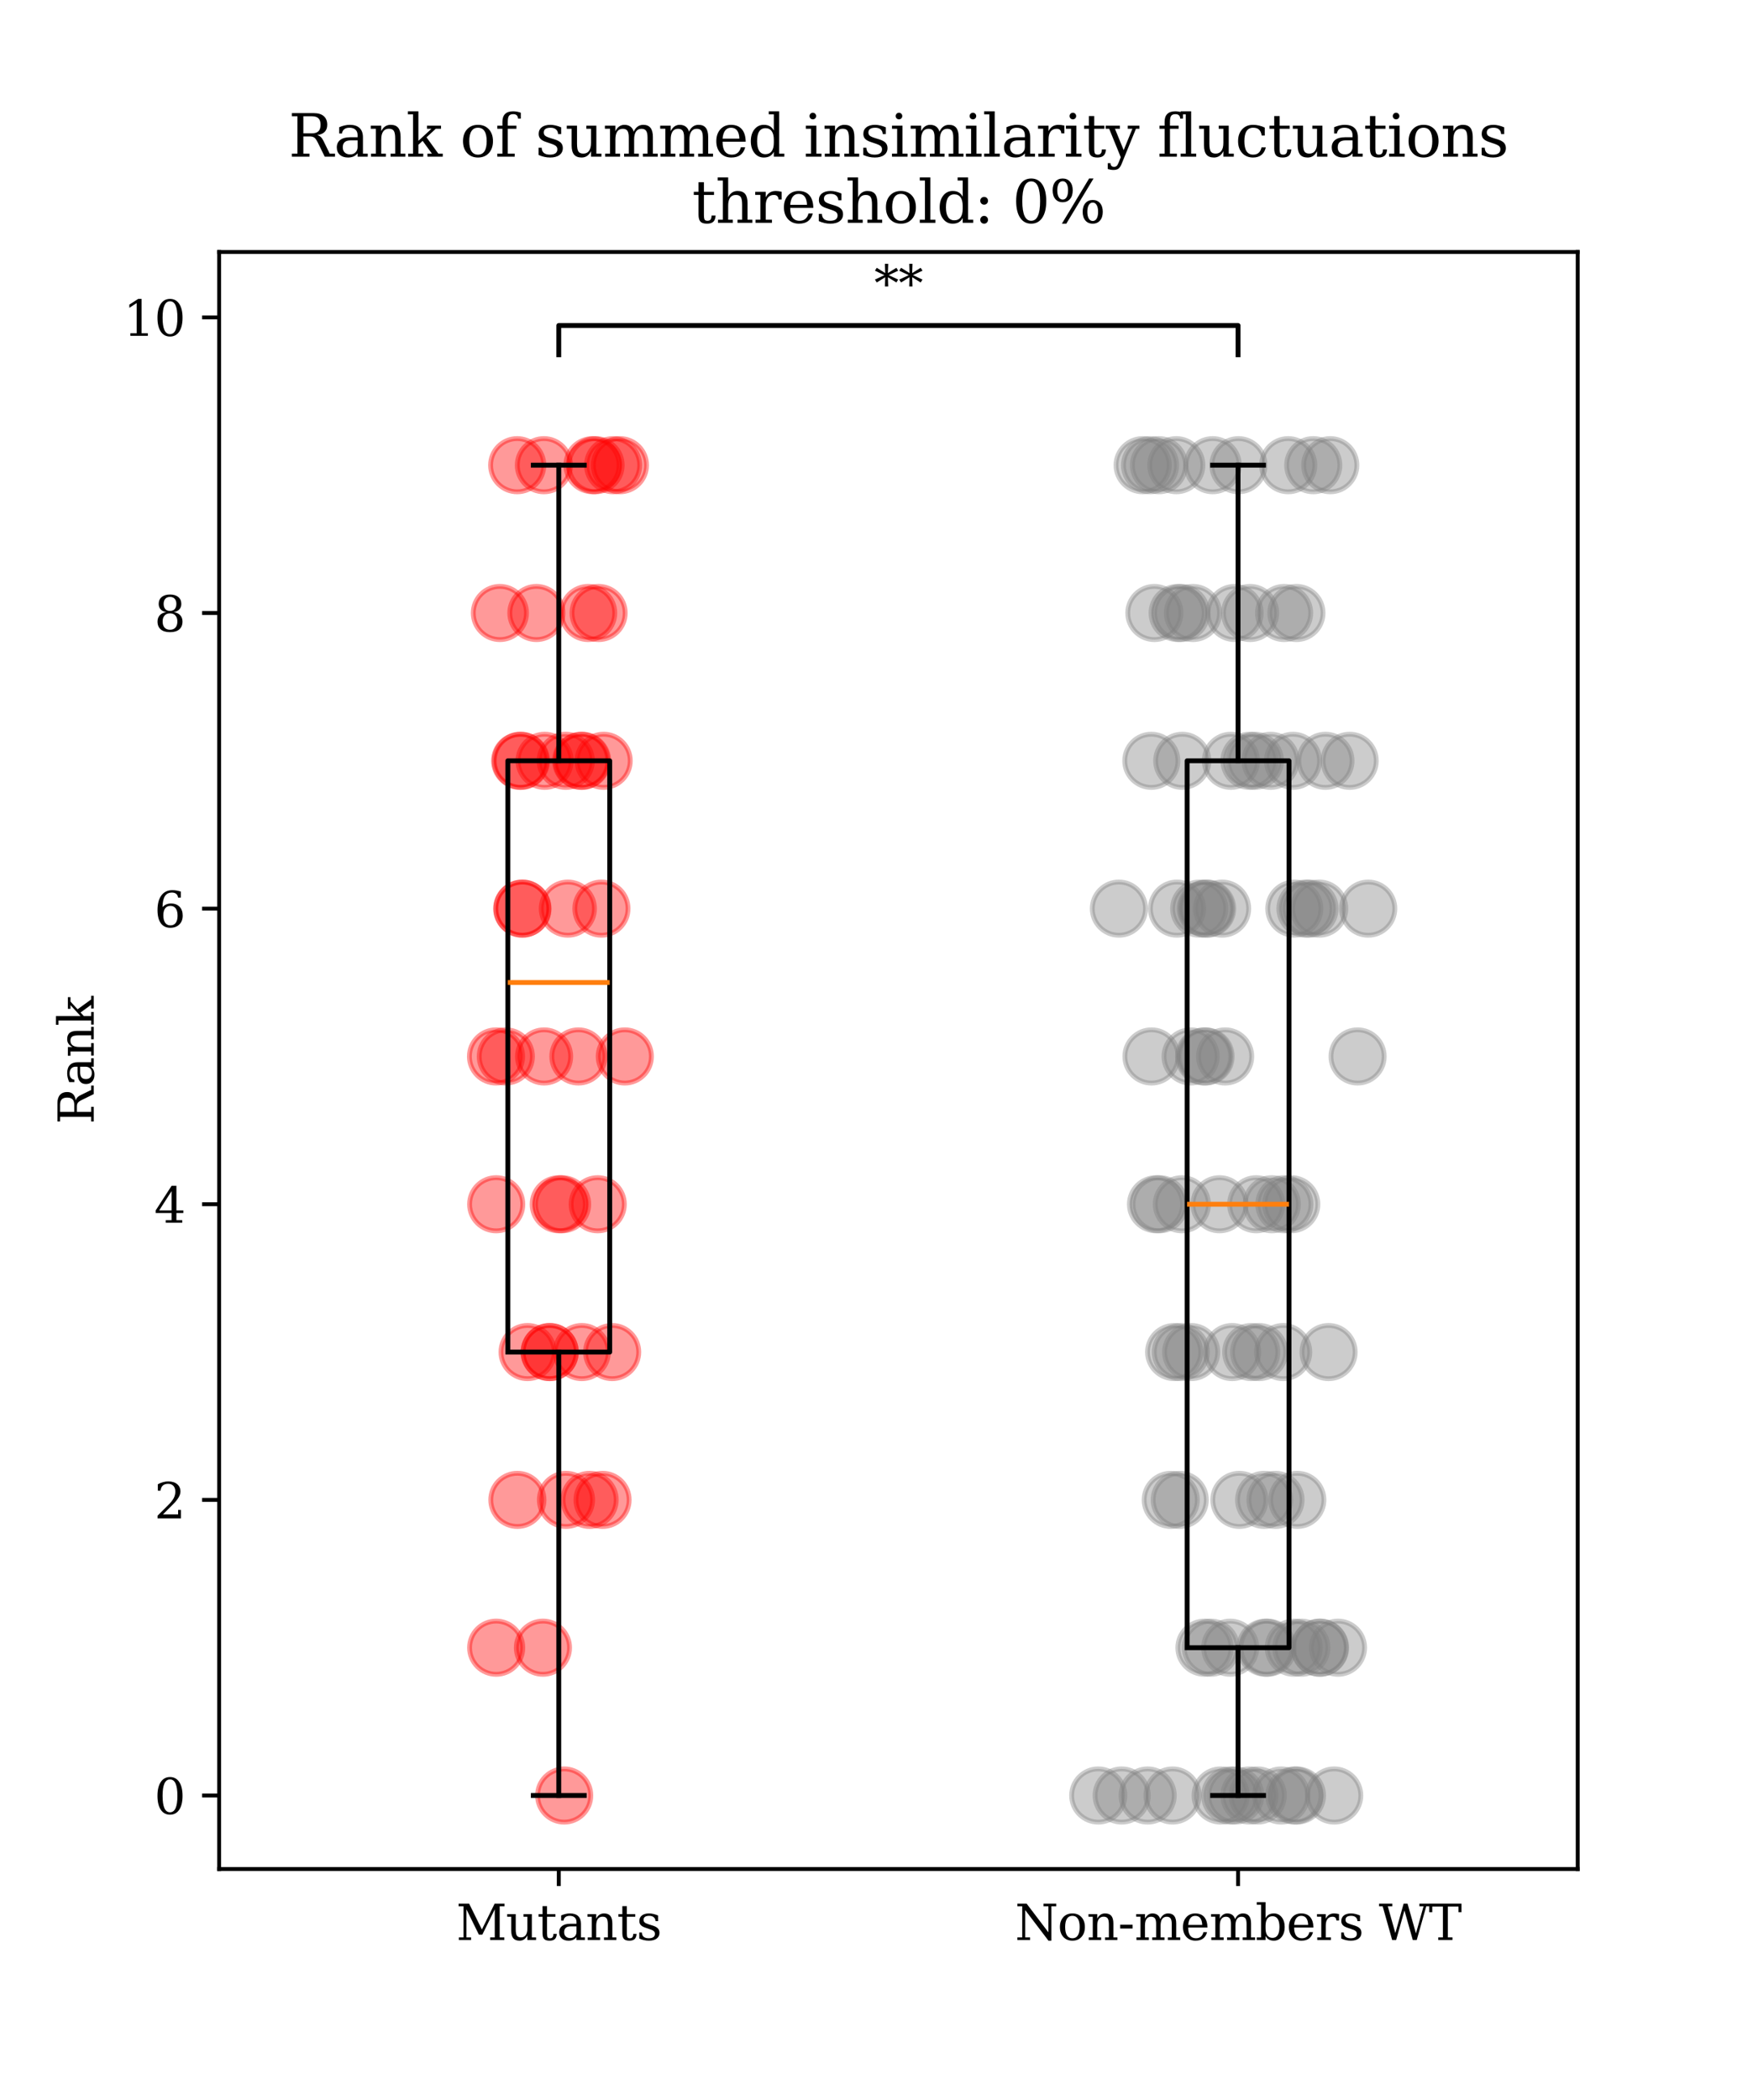 <?xml version="1.0" encoding="utf-8" standalone="no"?>
<!DOCTYPE svg PUBLIC "-//W3C//DTD SVG 1.1//EN"
  "http://www.w3.org/Graphics/SVG/1.1/DTD/svg11.dtd">
<svg xmlns:xlink="http://www.w3.org/1999/xlink" width="360.72pt" height="432pt" viewBox="0 0 360.72 432" xmlns="http://www.w3.org/2000/svg" version="1.1">
 <defs>
  <style type="text/css">*{stroke-linejoin: round; stroke-linecap: butt}</style>
 </defs>
 <g id="figure_1">
  <g id="patch_1">
   <path d="M 0 432 
L 360.72 432 
L 360.72 0 
L 0 0 
z
" style="fill: #ffffff"/>
  </g>
  <g id="axes_1">
   <g id="patch_2">
    <path d="M 45.09 384.48 
L 324.648 384.48 
L 324.648 51.84 
L 45.09 51.84 
z
" style="fill: #ffffff"/>
   </g>
   <g id="PathCollection_1">
    <defs>
     <path id="mfee2b19744" d="M 0 5.477 
C 1.453 5.477 2.846 4.9 3.873 3.873 
C 4.9 2.846 5.477 1.453 5.477 0 
C 5.477 -1.453 4.9 -2.846 3.873 -3.873 
C 2.846 -4.9 1.453 -5.477 0 -5.477 
C -1.453 -5.477 -2.846 -4.9 -3.873 -3.873 
C -4.9 -2.846 -5.477 -1.453 -5.477 0 
C -5.477 1.453 -4.9 2.846 -3.873 3.873 
C -2.846 4.9 -1.453 5.477 0 5.477 
z
" style="stroke: #ff0000; stroke-opacity: 0.4"/>
    </defs>
    <g clip-path="url(#p8f62752166)">
     <use xlink:href="#mfee2b19744" x="114.98" y="247.731" style="fill: #ff0000; fill-opacity: 0.4; stroke: #ff0000; stroke-opacity: 0.4"/>
     <use xlink:href="#mfee2b19744" x="110.375" y="126.102" style="fill: #ff0000; fill-opacity: 0.4; stroke: #ff0000; stroke-opacity: 0.4"/>
     <use xlink:href="#mfee2b19744" x="119.781" y="156.509" style="fill: #ff0000; fill-opacity: 0.4; stroke: #ff0000; stroke-opacity: 0.4"/>
     <use xlink:href="#mfee2b19744" x="106.426" y="95.695" style="fill: #ff0000; fill-opacity: 0.4; stroke: #ff0000; stroke-opacity: 0.4"/>
     <use xlink:href="#mfee2b19744" x="113.11" y="278.138" style="fill: #ff0000; fill-opacity: 0.4; stroke: #ff0000; stroke-opacity: 0.4"/>
     <use xlink:href="#mfee2b19744" x="119.592" y="156.509" style="fill: #ff0000; fill-opacity: 0.4; stroke: #ff0000; stroke-opacity: 0.4"/>
     <use xlink:href="#mfee2b19744" x="122.995" y="247.731" style="fill: #ff0000; fill-opacity: 0.4; stroke: #ff0000; stroke-opacity: 0.4"/>
     <use xlink:href="#mfee2b19744" x="102.103" y="247.731" style="fill: #ff0000; fill-opacity: 0.4; stroke: #ff0000; stroke-opacity: 0.4"/>
     <use xlink:href="#mfee2b19744" x="111.92" y="95.695" style="fill: #ff0000; fill-opacity: 0.4; stroke: #ff0000; stroke-opacity: 0.4"/>
     <use xlink:href="#mfee2b19744" x="116.466" y="308.546" style="fill: #ff0000; fill-opacity: 0.4; stroke: #ff0000; stroke-opacity: 0.4"/>
     <use xlink:href="#mfee2b19744" x="121.329" y="308.546" style="fill: #ff0000; fill-opacity: 0.4; stroke: #ff0000; stroke-opacity: 0.4"/>
     <use xlink:href="#mfee2b19744" x="126.167" y="95.695" style="fill: #ff0000; fill-opacity: 0.4; stroke: #ff0000; stroke-opacity: 0.4"/>
     <use xlink:href="#mfee2b19744" x="106.464" y="308.546" style="fill: #ff0000; fill-opacity: 0.4; stroke: #ff0000; stroke-opacity: 0.4"/>
     <use xlink:href="#mfee2b19744" x="112.073" y="156.509" style="fill: #ff0000; fill-opacity: 0.4; stroke: #ff0000; stroke-opacity: 0.4"/>
     <use xlink:href="#mfee2b19744" x="119.017" y="217.324" style="fill: #ff0000; fill-opacity: 0.4; stroke: #ff0000; stroke-opacity: 0.4"/>
     <use xlink:href="#mfee2b19744" x="123.756" y="186.917" style="fill: #ff0000; fill-opacity: 0.4; stroke: #ff0000; stroke-opacity: 0.4"/>
     <use xlink:href="#mfee2b19744" x="102.862" y="126.102" style="fill: #ff0000; fill-opacity: 0.4; stroke: #ff0000; stroke-opacity: 0.4"/>
     <use xlink:href="#mfee2b19744" x="108.564" y="278.138" style="fill: #ff0000; fill-opacity: 0.4; stroke: #ff0000; stroke-opacity: 0.4"/>
     <use xlink:href="#mfee2b19744" x="115.666" y="247.731" style="fill: #ff0000; fill-opacity: 0.4; stroke: #ff0000; stroke-opacity: 0.4"/>
     <use xlink:href="#mfee2b19744" x="121.925" y="95.695" style="fill: #ff0000; fill-opacity: 0.4; stroke: #ff0000; stroke-opacity: 0.4"/>
     <use xlink:href="#mfee2b19744" x="125.963" y="278.138" style="fill: #ff0000; fill-opacity: 0.4; stroke: #ff0000; stroke-opacity: 0.4"/>
     <use xlink:href="#mfee2b19744" x="104.086" y="217.324" style="fill: #ff0000; fill-opacity: 0.4; stroke: #ff0000; stroke-opacity: 0.4"/>
     <use xlink:href="#mfee2b19744" x="113.119" y="278.138" style="fill: #ff0000; fill-opacity: 0.4; stroke: #ff0000; stroke-opacity: 0.4"/>
     <use xlink:href="#mfee2b19744" x="116.848" y="186.917" style="fill: #ff0000; fill-opacity: 0.4; stroke: #ff0000; stroke-opacity: 0.4"/>
     <use xlink:href="#mfee2b19744" x="124.214" y="156.509" style="fill: #ff0000; fill-opacity: 0.4; stroke: #ff0000; stroke-opacity: 0.4"/>
     <use xlink:href="#mfee2b19744" x="102.067" y="217.324" style="fill: #ff0000; fill-opacity: 0.4; stroke: #ff0000; stroke-opacity: 0.4"/>
     <use xlink:href="#mfee2b19744" x="107.465" y="186.917" style="fill: #ff0000; fill-opacity: 0.4; stroke: #ff0000; stroke-opacity: 0.4"/>
     <use xlink:href="#mfee2b19744" x="107.037" y="156.509" style="fill: #ff0000; fill-opacity: 0.4; stroke: #ff0000; stroke-opacity: 0.4"/>
     <use xlink:href="#mfee2b19744" x="116.42" y="156.509" style="fill: #ff0000; fill-opacity: 0.4; stroke: #ff0000; stroke-opacity: 0.4"/>
     <use xlink:href="#mfee2b19744" x="121.031" y="126.102" style="fill: #ff0000; fill-opacity: 0.4; stroke: #ff0000; stroke-opacity: 0.4"/>
     <use xlink:href="#mfee2b19744" x="122.55" y="95.695" style="fill: #ff0000; fill-opacity: 0.4; stroke: #ff0000; stroke-opacity: 0.4"/>
     <use xlink:href="#mfee2b19744" x="128.57" y="217.324" style="fill: #ff0000; fill-opacity: 0.4; stroke: #ff0000; stroke-opacity: 0.4"/>
     <use xlink:href="#mfee2b19744" x="107.504" y="186.917" style="fill: #ff0000; fill-opacity: 0.4; stroke: #ff0000; stroke-opacity: 0.4"/>
     <use xlink:href="#mfee2b19744" x="111.722" y="338.953" style="fill: #ff0000; fill-opacity: 0.4; stroke: #ff0000; stroke-opacity: 0.4"/>
     <use xlink:href="#mfee2b19744" x="119.717" y="278.138" style="fill: #ff0000; fill-opacity: 0.4; stroke: #ff0000; stroke-opacity: 0.4"/>
     <use xlink:href="#mfee2b19744" x="123.174" y="126.102" style="fill: #ff0000; fill-opacity: 0.4; stroke: #ff0000; stroke-opacity: 0.4"/>
     <use xlink:href="#mfee2b19744" x="102.1" y="338.953" style="fill: #ff0000; fill-opacity: 0.4; stroke: #ff0000; stroke-opacity: 0.4"/>
     <use xlink:href="#mfee2b19744" x="107.188" y="156.509" style="fill: #ff0000; fill-opacity: 0.4; stroke: #ff0000; stroke-opacity: 0.4"/>
     <use xlink:href="#mfee2b19744" x="111.962" y="217.324" style="fill: #ff0000; fill-opacity: 0.4; stroke: #ff0000; stroke-opacity: 0.4"/>
     <use xlink:href="#mfee2b19744" x="116.093" y="369.36" style="fill: #ff0000; fill-opacity: 0.4; stroke: #ff0000; stroke-opacity: 0.4"/>
     <use xlink:href="#mfee2b19744" x="123.987" y="308.546" style="fill: #ff0000; fill-opacity: 0.4; stroke: #ff0000; stroke-opacity: 0.4"/>
     <use xlink:href="#mfee2b19744" x="127.564" y="95.695" style="fill: #ff0000; fill-opacity: 0.4; stroke: #ff0000; stroke-opacity: 0.4"/>
    </g>
   </g>
   <g id="PathCollection_2">
    <defs>
     <path id="mc208261e6e" d="M 0 5.477 
C 1.453 5.477 2.846 4.9 3.873 3.873 
C 4.9 2.846 5.477 1.453 5.477 0 
C 5.477 -1.453 4.9 -2.846 3.873 -3.873 
C 2.846 -4.9 1.453 -5.477 0 -5.477 
C -1.453 -5.477 -2.846 -4.9 -3.873 -3.873 
C -4.9 -2.846 -5.477 -1.453 -5.477 0 
C -5.477 1.453 -4.9 2.846 -3.873 3.873 
C -2.846 4.9 -1.453 5.477 0 5.477 
z
" style="stroke: #808080; stroke-opacity: 0.4"/>
    </defs>
    <g clip-path="url(#p8f62752166)">
     <use xlink:href="#mc208261e6e" x="225.988" y="369.36" style="fill: #808080; fill-opacity: 0.4; stroke: #808080; stroke-opacity: 0.4"/>
     <use xlink:href="#mc208261e6e" x="230.24" y="186.917" style="fill: #808080; fill-opacity: 0.4; stroke: #808080; stroke-opacity: 0.4"/>
     <use xlink:href="#mc208261e6e" x="236.916" y="156.509" style="fill: #808080; fill-opacity: 0.4; stroke: #808080; stroke-opacity: 0.4"/>
     <use xlink:href="#mc208261e6e" x="243.278" y="156.509" style="fill: #808080; fill-opacity: 0.4; stroke: #808080; stroke-opacity: 0.4"/>
     <use xlink:href="#mc208261e6e" x="245.476" y="126.102" style="fill: #808080; fill-opacity: 0.4; stroke: #808080; stroke-opacity: 0.4"/>
     <use xlink:href="#mc208261e6e" x="248.393" y="186.917" style="fill: #808080; fill-opacity: 0.4; stroke: #808080; stroke-opacity: 0.4"/>
     <use xlink:href="#mc208261e6e" x="253.142" y="338.953" style="fill: #808080; fill-opacity: 0.4; stroke: #808080; stroke-opacity: 0.4"/>
     <use xlink:href="#mc208261e6e" x="259.093" y="278.138" style="fill: #808080; fill-opacity: 0.4; stroke: #808080; stroke-opacity: 0.4"/>
     <use xlink:href="#mc208261e6e" x="266.349" y="369.36" style="fill: #808080; fill-opacity: 0.4; stroke: #808080; stroke-opacity: 0.4"/>
     <use xlink:href="#mc208261e6e" x="266.947" y="308.546" style="fill: #808080; fill-opacity: 0.4; stroke: #808080; stroke-opacity: 0.4"/>
     <use xlink:href="#mc208261e6e" x="274.545" y="369.36" style="fill: #808080; fill-opacity: 0.4; stroke: #808080; stroke-opacity: 0.4"/>
     <use xlink:href="#mc208261e6e" x="277.726" y="156.509" style="fill: #808080; fill-opacity: 0.4; stroke: #808080; stroke-opacity: 0.4"/>
     <use xlink:href="#mc208261e6e" x="281.539" y="186.917" style="fill: #808080; fill-opacity: 0.4; stroke: #808080; stroke-opacity: 0.4"/>
     <use xlink:href="#mc208261e6e" x="235.126" y="95.695" style="fill: #808080; fill-opacity: 0.4; stroke: #808080; stroke-opacity: 0.4"/>
     <use xlink:href="#mc208261e6e" x="237.875" y="247.731" style="fill: #808080; fill-opacity: 0.4; stroke: #808080; stroke-opacity: 0.4"/>
     <use xlink:href="#mc208261e6e" x="242.326" y="126.102" style="fill: #808080; fill-opacity: 0.4; stroke: #808080; stroke-opacity: 0.4"/>
     <use xlink:href="#mc208261e6e" x="247.778" y="217.324" style="fill: #808080; fill-opacity: 0.4; stroke: #808080; stroke-opacity: 0.4"/>
     <use xlink:href="#mc208261e6e" x="253.291" y="156.509" style="fill: #808080; fill-opacity: 0.4; stroke: #808080; stroke-opacity: 0.4"/>
     <use xlink:href="#mc208261e6e" x="257.47" y="278.138" style="fill: #808080; fill-opacity: 0.4; stroke: #808080; stroke-opacity: 0.4"/>
     <use xlink:href="#mc208261e6e" x="261.452" y="156.509" style="fill: #808080; fill-opacity: 0.4; stroke: #808080; stroke-opacity: 0.4"/>
     <use xlink:href="#mc208261e6e" x="266.878" y="369.36" style="fill: #808080; fill-opacity: 0.4; stroke: #808080; stroke-opacity: 0.4"/>
     <use xlink:href="#mc208261e6e" x="270.231" y="95.695" style="fill: #808080; fill-opacity: 0.4; stroke: #808080; stroke-opacity: 0.4"/>
     <use xlink:href="#mc208261e6e" x="273.732" y="95.695" style="fill: #808080; fill-opacity: 0.4; stroke: #808080; stroke-opacity: 0.4"/>
     <use xlink:href="#mc208261e6e" x="241.276" y="369.36" style="fill: #808080; fill-opacity: 0.4; stroke: #808080; stroke-opacity: 0.4"/>
     <use xlink:href="#mc208261e6e" x="248.133" y="186.917" style="fill: #808080; fill-opacity: 0.4; stroke: #808080; stroke-opacity: 0.4"/>
     <use xlink:href="#mc208261e6e" x="253.534" y="278.138" style="fill: #808080; fill-opacity: 0.4; stroke: #808080; stroke-opacity: 0.4"/>
     <use xlink:href="#mc208261e6e" x="257.099" y="369.36" style="fill: #808080; fill-opacity: 0.4; stroke: #808080; stroke-opacity: 0.4"/>
     <use xlink:href="#mc208261e6e" x="261.707" y="247.731" style="fill: #808080; fill-opacity: 0.4; stroke: #808080; stroke-opacity: 0.4"/>
     <use xlink:href="#mc208261e6e" x="265.079" y="95.695" style="fill: #808080; fill-opacity: 0.4; stroke: #808080; stroke-opacity: 0.4"/>
     <use xlink:href="#mc208261e6e" x="236.943" y="217.324" style="fill: #808080; fill-opacity: 0.4; stroke: #808080; stroke-opacity: 0.4"/>
     <use xlink:href="#mc208261e6e" x="242.049" y="95.695" style="fill: #808080; fill-opacity: 0.4; stroke: #808080; stroke-opacity: 0.4"/>
     <use xlink:href="#mc208261e6e" x="248.077" y="217.324" style="fill: #808080; fill-opacity: 0.4; stroke: #808080; stroke-opacity: 0.4"/>
     <use xlink:href="#mc208261e6e" x="251.176" y="369.36" style="fill: #808080; fill-opacity: 0.4; stroke: #808080; stroke-opacity: 0.4"/>
     <use xlink:href="#mc208261e6e" x="260.124" y="308.546" style="fill: #808080; fill-opacity: 0.4; stroke: #808080; stroke-opacity: 0.4"/>
     <use xlink:href="#mc208261e6e" x="258.487" y="247.731" style="fill: #808080; fill-opacity: 0.4; stroke: #808080; stroke-opacity: 0.4"/>
     <use xlink:href="#mc208261e6e" x="266.768" y="126.102" style="fill: #808080; fill-opacity: 0.4; stroke: #808080; stroke-opacity: 0.4"/>
     <use xlink:href="#mc208261e6e" x="271.454" y="186.917" style="fill: #808080; fill-opacity: 0.4; stroke: #808080; stroke-opacity: 0.4"/>
     <use xlink:href="#mc208261e6e" x="238.609" y="247.731" style="fill: #808080; fill-opacity: 0.4; stroke: #808080; stroke-opacity: 0.4"/>
     <use xlink:href="#mc208261e6e" x="241.609" y="278.138" style="fill: #808080; fill-opacity: 0.4; stroke: #808080; stroke-opacity: 0.4"/>
     <use xlink:href="#mc208261e6e" x="249.539" y="95.695" style="fill: #808080; fill-opacity: 0.4; stroke: #808080; stroke-opacity: 0.4"/>
     <use xlink:href="#mc208261e6e" x="254.048" y="126.102" style="fill: #808080; fill-opacity: 0.4; stroke: #808080; stroke-opacity: 0.4"/>
     <use xlink:href="#mc208261e6e" x="254.832" y="95.695" style="fill: #808080; fill-opacity: 0.4; stroke: #808080; stroke-opacity: 0.4"/>
     <use xlink:href="#mc208261e6e" x="260.391" y="338.953" style="fill: #808080; fill-opacity: 0.4; stroke: #808080; stroke-opacity: 0.4"/>
     <use xlink:href="#mc208261e6e" x="266.223" y="338.953" style="fill: #808080; fill-opacity: 0.4; stroke: #808080; stroke-opacity: 0.4"/>
     <use xlink:href="#mc208261e6e" x="271.54" y="338.953" style="fill: #808080; fill-opacity: 0.4; stroke: #808080; stroke-opacity: 0.4"/>
     <use xlink:href="#mc208261e6e" x="242.982" y="278.138" style="fill: #808080; fill-opacity: 0.4; stroke: #808080; stroke-opacity: 0.4"/>
     <use xlink:href="#mc208261e6e" x="249.165" y="338.953" style="fill: #808080; fill-opacity: 0.4; stroke: #808080; stroke-opacity: 0.4"/>
     <use xlink:href="#mc208261e6e" x="253.146" y="369.36" style="fill: #808080; fill-opacity: 0.4; stroke: #808080; stroke-opacity: 0.4"/>
     <use xlink:href="#mc208261e6e" x="258.221" y="156.509" style="fill: #808080; fill-opacity: 0.4; stroke: #808080; stroke-opacity: 0.4"/>
     <use xlink:href="#mc208261e6e" x="264.235" y="126.102" style="fill: #808080; fill-opacity: 0.4; stroke: #808080; stroke-opacity: 0.4"/>
     <use xlink:href="#mc208261e6e" x="266.336" y="186.917" style="fill: #808080; fill-opacity: 0.4; stroke: #808080; stroke-opacity: 0.4"/>
     <use xlink:href="#mc208261e6e" x="230.813" y="369.36" style="fill: #808080; fill-opacity: 0.4; stroke: #808080; stroke-opacity: 0.4"/>
     <use xlink:href="#mc208261e6e" x="236.653" y="95.695" style="fill: #808080; fill-opacity: 0.4; stroke: #808080; stroke-opacity: 0.4"/>
     <use xlink:href="#mc208261e6e" x="240.913" y="308.546" style="fill: #808080; fill-opacity: 0.4; stroke: #808080; stroke-opacity: 0.4"/>
     <use xlink:href="#mc208261e6e" x="246.767" y="186.917" style="fill: #808080; fill-opacity: 0.4; stroke: #808080; stroke-opacity: 0.4"/>
     <use xlink:href="#mc208261e6e" x="247.842" y="338.953" style="fill: #808080; fill-opacity: 0.4; stroke: #808080; stroke-opacity: 0.4"/>
     <use xlink:href="#mc208261e6e" x="255.025" y="308.546" style="fill: #808080; fill-opacity: 0.4; stroke: #808080; stroke-opacity: 0.4"/>
     <use xlink:href="#mc208261e6e" x="262.463" y="308.546" style="fill: #808080; fill-opacity: 0.4; stroke: #808080; stroke-opacity: 0.4"/>
     <use xlink:href="#mc208261e6e" x="265.709" y="247.731" style="fill: #808080; fill-opacity: 0.4; stroke: #808080; stroke-opacity: 0.4"/>
     <use xlink:href="#mc208261e6e" x="269.468" y="186.917" style="fill: #808080; fill-opacity: 0.4; stroke: #808080; stroke-opacity: 0.4"/>
     <use xlink:href="#mc208261e6e" x="273.386" y="278.138" style="fill: #808080; fill-opacity: 0.4; stroke: #808080; stroke-opacity: 0.4"/>
     <use xlink:href="#mc208261e6e" x="279.353" y="217.324" style="fill: #808080; fill-opacity: 0.4; stroke: #808080; stroke-opacity: 0.4"/>
     <use xlink:href="#mc208261e6e" x="237.537" y="126.102" style="fill: #808080; fill-opacity: 0.4; stroke: #808080; stroke-opacity: 0.4"/>
     <use xlink:href="#mc208261e6e" x="242.199" y="186.917" style="fill: #808080; fill-opacity: 0.4; stroke: #808080; stroke-opacity: 0.4"/>
     <use xlink:href="#mc208261e6e" x="245.111" y="278.138" style="fill: #808080; fill-opacity: 0.4; stroke: #808080; stroke-opacity: 0.4"/>
     <use xlink:href="#mc208261e6e" x="250.942" y="247.731" style="fill: #808080; fill-opacity: 0.4; stroke: #808080; stroke-opacity: 0.4"/>
     <use xlink:href="#mc208261e6e" x="257.109" y="156.509" style="fill: #808080; fill-opacity: 0.4; stroke: #808080; stroke-opacity: 0.4"/>
     <use xlink:href="#mc208261e6e" x="258.812" y="369.36" style="fill: #808080; fill-opacity: 0.4; stroke: #808080; stroke-opacity: 0.4"/>
     <use xlink:href="#mc208261e6e" x="264.287" y="247.731" style="fill: #808080; fill-opacity: 0.4; stroke: #808080; stroke-opacity: 0.4"/>
     <use xlink:href="#mc208261e6e" x="267.785" y="338.953" style="fill: #808080; fill-opacity: 0.4; stroke: #808080; stroke-opacity: 0.4"/>
     <use xlink:href="#mc208261e6e" x="272.744" y="156.509" style="fill: #808080; fill-opacity: 0.4; stroke: #808080; stroke-opacity: 0.4"/>
     <use xlink:href="#mc208261e6e" x="238.482" y="95.695" style="fill: #808080; fill-opacity: 0.4; stroke: #808080; stroke-opacity: 0.4"/>
     <use xlink:href="#mc208261e6e" x="243.056" y="126.102" style="fill: #808080; fill-opacity: 0.4; stroke: #808080; stroke-opacity: 0.4"/>
     <use xlink:href="#mc208261e6e" x="244.996" y="217.324" style="fill: #808080; fill-opacity: 0.4; stroke: #808080; stroke-opacity: 0.4"/>
     <use xlink:href="#mc208261e6e" x="252.097" y="217.324" style="fill: #808080; fill-opacity: 0.4; stroke: #808080; stroke-opacity: 0.4"/>
     <use xlink:href="#mc208261e6e" x="257.234" y="126.102" style="fill: #808080; fill-opacity: 0.4; stroke: #808080; stroke-opacity: 0.4"/>
     <use xlink:href="#mc208261e6e" x="264.043" y="278.138" style="fill: #808080; fill-opacity: 0.4; stroke: #808080; stroke-opacity: 0.4"/>
     <use xlink:href="#mc208261e6e" x="266.063" y="156.509" style="fill: #808080; fill-opacity: 0.4; stroke: #808080; stroke-opacity: 0.4"/>
     <use xlink:href="#mc208261e6e" x="271.626" y="338.953" style="fill: #808080; fill-opacity: 0.4; stroke: #808080; stroke-opacity: 0.4"/>
     <use xlink:href="#mc208261e6e" x="236.158" y="369.36" style="fill: #808080; fill-opacity: 0.4; stroke: #808080; stroke-opacity: 0.4"/>
     <use xlink:href="#mc208261e6e" x="242.76" y="308.546" style="fill: #808080; fill-opacity: 0.4; stroke: #808080; stroke-opacity: 0.4"/>
     <use xlink:href="#mc208261e6e" x="243.203" y="247.731" style="fill: #808080; fill-opacity: 0.4; stroke: #808080; stroke-opacity: 0.4"/>
     <use xlink:href="#mc208261e6e" x="251.477" y="186.917" style="fill: #808080; fill-opacity: 0.4; stroke: #808080; stroke-opacity: 0.4"/>
     <use xlink:href="#mc208261e6e" x="254.183" y="369.36" style="fill: #808080; fill-opacity: 0.4; stroke: #808080; stroke-opacity: 0.4"/>
     <use xlink:href="#mc208261e6e" x="260.839" y="338.953" style="fill: #808080; fill-opacity: 0.4; stroke: #808080; stroke-opacity: 0.4"/>
     <use xlink:href="#mc208261e6e" x="263.616" y="369.36" style="fill: #808080; fill-opacity: 0.4; stroke: #808080; stroke-opacity: 0.4"/>
     <use xlink:href="#mc208261e6e" x="268.629" y="186.917" style="fill: #808080; fill-opacity: 0.4; stroke: #808080; stroke-opacity: 0.4"/>
     <use xlink:href="#mc208261e6e" x="275.319" y="338.953" style="fill: #808080; fill-opacity: 0.4; stroke: #808080; stroke-opacity: 0.4"/>
    </g>
   </g>
   <g id="matplotlib.axis_1">
    <g id="xtick_1">
     <g id="line2d_1">
      <defs>
       <path id="meb668c8196" d="M 0 0 
L 0 3.5 
" style="stroke: #000000; stroke-width: 0.8"/>
      </defs>
      <g>
       <use xlink:href="#meb668c8196" x="114.98" y="384.48" style="stroke: #000000; stroke-width: 0.8"/>
      </g>
     </g>
     <g id="text_1">
      <!-- Mutants -->
      <g transform="translate(93.854 399.078) scale(0.1 -0.1)">
       <defs>
        <path id="DejaVuSerif-4d" d="M 353 0 
L 353 331 
L 947 331 
L 947 4331 
L 319 4331 
L 319 4666 
L 1678 4666 
L 3316 1344 
L 4953 4666 
L 6228 4666 
L 6228 4331 
L 5606 4331 
L 5606 331 
L 6203 331 
L 6203 0 
L 4378 0 
L 4378 331 
L 4972 331 
L 4972 3938 
L 3372 684 
L 2931 684 
L 1331 3938 
L 1331 331 
L 1925 331 
L 1925 0 
L 353 0 
z
" transform="scale(0.016)"/>
        <path id="DejaVuSerif-75" d="M 2266 3322 
L 3341 3322 
L 3341 331 
L 3884 331 
L 3884 0 
L 2766 0 
L 2766 588 
Q 2606 256 2353 82 
Q 2100 -91 1766 -91 
Q 1213 -91 952 223 
Q 691 538 691 1209 
L 691 2988 
L 172 2988 
L 172 3322 
L 1269 3322 
L 1269 1388 
Q 1269 781 1417 556 
Q 1566 331 1947 331 
Q 2347 331 2556 625 
Q 2766 919 2766 1478 
L 2766 2988 
L 2266 2988 
L 2266 3322 
z
" transform="scale(0.016)"/>
        <path id="DejaVuSerif-74" d="M 691 2988 
L 184 2988 
L 184 3322 
L 691 3322 
L 691 4353 
L 1269 4353 
L 1269 3322 
L 2350 3322 
L 2350 2988 
L 1269 2988 
L 1269 878 
Q 1269 456 1350 337 
Q 1431 219 1650 219 
Q 1875 219 1978 351 
Q 2081 484 2088 781 
L 2522 781 
Q 2497 328 2275 118 
Q 2053 -91 1600 -91 
Q 1103 -91 897 129 
Q 691 350 691 878 
L 691 2988 
z
" transform="scale(0.016)"/>
        <path id="DejaVuSerif-61" d="M 2547 1044 
L 2547 1747 
L 1806 1747 
Q 1378 1747 1168 1562 
Q 959 1378 959 997 
Q 959 650 1171 447 
Q 1384 244 1747 244 
Q 2106 244 2326 466 
Q 2547 688 2547 1044 
z
M 3122 2075 
L 3122 331 
L 3634 331 
L 3634 0 
L 2547 0 
L 2547 359 
Q 2356 128 2106 18 
Q 1856 -91 1522 -91 
Q 969 -91 644 203 
Q 319 497 319 997 
Q 319 1513 691 1797 
Q 1063 2081 1741 2081 
L 2547 2081 
L 2547 2309 
Q 2547 2688 2317 2895 
Q 2088 3103 1672 3103 
Q 1328 3103 1125 2947 
Q 922 2791 872 2484 
L 575 2484 
L 575 3156 
Q 875 3284 1158 3348 
Q 1441 3413 1709 3413 
Q 2400 3413 2761 3070 
Q 3122 2728 3122 2075 
z
" transform="scale(0.016)"/>
        <path id="DejaVuSerif-6e" d="M 263 0 
L 263 331 
L 781 331 
L 781 2988 
L 231 2988 
L 231 3322 
L 1356 3322 
L 1356 2731 
Q 1516 3069 1770 3241 
Q 2025 3413 2363 3413 
Q 2913 3413 3172 3097 
Q 3431 2781 3431 2113 
L 3431 331 
L 3944 331 
L 3944 0 
L 2356 0 
L 2356 331 
L 2853 331 
L 2853 1931 
Q 2853 2541 2703 2767 
Q 2553 2994 2175 2994 
Q 1775 2994 1565 2701 
Q 1356 2409 1356 1850 
L 1356 331 
L 1856 331 
L 1856 0 
L 263 0 
z
" transform="scale(0.016)"/>
        <path id="DejaVuSerif-73" d="M 359 184 
L 359 959 
L 691 959 
Q 703 588 923 403 
Q 1144 219 1575 219 
Q 1963 219 2166 364 
Q 2369 509 2369 788 
Q 2369 1006 2220 1140 
Q 2072 1275 1594 1428 
L 1178 1569 
Q 750 1706 558 1912 
Q 366 2119 366 2438 
Q 366 2894 700 3153 
Q 1034 3413 1625 3413 
Q 1888 3413 2178 3344 
Q 2469 3275 2778 3144 
L 2778 2419 
L 2447 2419 
Q 2434 2741 2221 2922 
Q 2009 3103 1644 3103 
Q 1281 3103 1095 2975 
Q 909 2847 909 2591 
Q 909 2381 1050 2254 
Q 1191 2128 1613 1997 
L 2069 1856 
Q 2541 1709 2748 1489 
Q 2956 1269 2956 922 
Q 2956 450 2595 179 
Q 2234 -91 1600 -91 
Q 1278 -91 972 -22 
Q 666 47 359 184 
z
" transform="scale(0.016)"/>
       </defs>
       <use xlink:href="#DejaVuSerif-4d"/>
       <use xlink:href="#DejaVuSerif-75" transform="translate(102.393 0)"/>
       <use xlink:href="#DejaVuSerif-74" transform="translate(166.797 0)"/>
       <use xlink:href="#DejaVuSerif-61" transform="translate(206.982 0)"/>
       <use xlink:href="#DejaVuSerif-6e" transform="translate(266.602 0)"/>
       <use xlink:href="#DejaVuSerif-74" transform="translate(331.006 0)"/>
       <use xlink:href="#DejaVuSerif-73" transform="translate(371.191 0)"/>
      </g>
     </g>
    </g>
    <g id="xtick_2">
     <g id="line2d_2">
      <g>
       <use xlink:href="#meb668c8196" x="254.758" y="384.48" style="stroke: #000000; stroke-width: 0.8"/>
      </g>
     </g>
     <g id="text_2">
      <!-- Non-members WT -->
      <g transform="translate(208.842 399.078) scale(0.1 -0.1)">
       <defs>
        <path id="DejaVuSerif-4e" d="M 313 0 
L 313 331 
L 941 331 
L 941 4331 
L 313 4331 
L 313 4666 
L 1509 4666 
L 4306 984 
L 4306 4331 
L 3681 4331 
L 3681 4666 
L 5319 4666 
L 5319 4331 
L 4691 4331 
L 4691 -91 
L 4313 -91 
L 1325 3841 
L 1325 331 
L 1953 331 
L 1953 0 
L 313 0 
z
" transform="scale(0.016)"/>
        <path id="DejaVuSerif-6f" d="M 1925 219 
Q 2388 219 2623 584 
Q 2859 950 2859 1663 
Q 2859 2375 2623 2739 
Q 2388 3103 1925 3103 
Q 1463 3103 1227 2739 
Q 991 2375 991 1663 
Q 991 950 1228 584 
Q 1466 219 1925 219 
z
M 1925 -91 
Q 1200 -91 759 389 
Q 319 869 319 1663 
Q 319 2456 758 2934 
Q 1197 3413 1925 3413 
Q 2653 3413 3092 2934 
Q 3531 2456 3531 1663 
Q 3531 869 3092 389 
Q 2653 -91 1925 -91 
z
" transform="scale(0.016)"/>
        <path id="DejaVuSerif-2d" d="M 281 1959 
L 1881 1959 
L 1881 1472 
L 281 1472 
L 281 1959 
z
" transform="scale(0.016)"/>
        <path id="DejaVuSerif-6d" d="M 3316 2675 
Q 3481 3041 3739 3227 
Q 3997 3413 4341 3413 
Q 4863 3413 5119 3089 
Q 5375 2766 5375 2113 
L 5375 331 
L 5894 331 
L 5894 0 
L 4300 0 
L 4300 331 
L 4800 331 
L 4800 2047 
Q 4800 2556 4650 2772 
Q 4500 2988 4153 2988 
Q 3769 2988 3567 2697 
Q 3366 2406 3366 1850 
L 3366 331 
L 3866 331 
L 3866 0 
L 2291 0 
L 2291 331 
L 2791 331 
L 2791 2069 
Q 2791 2566 2641 2777 
Q 2491 2988 2144 2988 
Q 1759 2988 1557 2697 
Q 1356 2406 1356 1850 
L 1356 331 
L 1856 331 
L 1856 0 
L 263 0 
L 263 331 
L 781 331 
L 781 2994 
L 231 2994 
L 231 3322 
L 1356 3322 
L 1356 2731 
Q 1516 3063 1762 3238 
Q 2009 3413 2322 3413 
Q 2709 3413 2968 3220 
Q 3228 3028 3316 2675 
z
" transform="scale(0.016)"/>
        <path id="DejaVuSerif-65" d="M 3469 1600 
L 991 1600 
L 991 1575 
Q 991 903 1244 561 
Q 1497 219 1991 219 
Q 2369 219 2611 417 
Q 2853 616 2950 1006 
L 3413 1006 
Q 3275 459 2904 184 
Q 2534 -91 1931 -91 
Q 1203 -91 761 389 
Q 319 869 319 1663 
Q 319 2450 753 2931 
Q 1188 3413 1894 3413 
Q 2647 3413 3050 2948 
Q 3453 2484 3469 1600 
z
M 2791 1931 
Q 2772 2513 2545 2808 
Q 2319 3103 1894 3103 
Q 1497 3103 1269 2806 
Q 1041 2509 991 1931 
L 2791 1931 
z
" transform="scale(0.016)"/>
        <path id="DejaVuSerif-62" d="M 738 331 
L 738 4531 
L 184 4531 
L 184 4863 
L 1313 4863 
L 1313 2803 
Q 1481 3116 1742 3264 
Q 2003 3413 2388 3413 
Q 3000 3413 3387 2928 
Q 3775 2444 3775 1663 
Q 3775 881 3387 395 
Q 3000 -91 2388 -91 
Q 2003 -91 1742 57 
Q 1481 206 1313 519 
L 1313 0 
L 184 0 
L 184 331 
L 738 331 
z
M 1313 1497 
Q 1313 897 1542 583 
Q 1772 269 2209 269 
Q 2650 269 2876 622 
Q 3103 975 3103 1663 
Q 3103 2353 2876 2703 
Q 2650 3053 2209 3053 
Q 1772 3053 1542 2737 
Q 1313 2422 1313 1825 
L 1313 1497 
z
" transform="scale(0.016)"/>
        <path id="DejaVuSerif-72" d="M 3059 3328 
L 3059 2497 
L 2728 2497 
Q 2713 2744 2591 2866 
Q 2469 2988 2234 2988 
Q 1809 2988 1582 2694 
Q 1356 2400 1356 1850 
L 1356 331 
L 2022 331 
L 2022 0 
L 263 0 
L 263 331 
L 781 331 
L 781 2994 
L 231 2994 
L 231 3322 
L 1356 3322 
L 1356 2731 
Q 1525 3078 1790 3245 
Q 2056 3413 2438 3413 
Q 2578 3413 2733 3391 
Q 2888 3369 3059 3328 
z
" transform="scale(0.016)"/>
        <path id="DejaVuSerif-20" transform="scale(0.016)"/>
        <path id="DejaVuSerif-57" d="M 4878 0 
L 4366 0 
L 3297 3794 
L 2228 0 
L 1716 0 
L 494 4331 
L 31 4331 
L 31 4666 
L 1734 4666 
L 1734 4331 
L 1153 4331 
L 2125 884 
L 3188 4666 
L 3694 4666 
L 4775 844 
L 5753 4331 
L 5216 4331 
L 5216 4666 
L 6559 4666 
L 6559 4331 
L 6100 4331 
L 4878 0 
z
" transform="scale(0.016)"/>
        <path id="DejaVuSerif-54" d="M 1222 0 
L 1222 331 
L 1819 331 
L 1819 4294 
L 447 4294 
L 447 3566 
L 63 3566 
L 63 4666 
L 4206 4666 
L 4206 3566 
L 3822 3566 
L 3822 4294 
L 2450 4294 
L 2450 331 
L 3047 331 
L 3047 0 
L 1222 0 
z
" transform="scale(0.016)"/>
       </defs>
       <use xlink:href="#DejaVuSerif-4e"/>
       <use xlink:href="#DejaVuSerif-6f" transform="translate(87.5 0)"/>
       <use xlink:href="#DejaVuSerif-6e" transform="translate(147.705 0)"/>
       <use xlink:href="#DejaVuSerif-2d" transform="translate(212.109 0)"/>
       <use xlink:href="#DejaVuSerif-6d" transform="translate(245.898 0)"/>
       <use xlink:href="#DejaVuSerif-65" transform="translate(340.723 0)"/>
       <use xlink:href="#DejaVuSerif-6d" transform="translate(399.902 0)"/>
       <use xlink:href="#DejaVuSerif-62" transform="translate(494.727 0)"/>
       <use xlink:href="#DejaVuSerif-65" transform="translate(558.74 0)"/>
       <use xlink:href="#DejaVuSerif-72" transform="translate(617.92 0)"/>
       <use xlink:href="#DejaVuSerif-73" transform="translate(665.723 0)"/>
       <use xlink:href="#DejaVuSerif-20" transform="translate(717.041 0)"/>
       <use xlink:href="#DejaVuSerif-57" transform="translate(748.828 0)"/>
       <use xlink:href="#DejaVuSerif-54" transform="translate(851.611 0)"/>
      </g>
     </g>
    </g>
   </g>
   <g id="matplotlib.axis_2">
    <g id="ytick_1">
     <g id="line2d_3">
      <defs>
       <path id="mf77ab420dd" d="M 0 0 
L -3.5 0 
" style="stroke: #000000; stroke-width: 0.8"/>
      </defs>
      <g>
       <use xlink:href="#mf77ab420dd" x="45.09" y="369.36" style="stroke: #000000; stroke-width: 0.8"/>
      </g>
     </g>
     <g id="text_3">
      <!-- 0 -->
      <g transform="translate(31.727 373.159) scale(0.1 -0.1)">
       <defs>
        <path id="DejaVuSerif-30" d="M 2034 219 
Q 2513 219 2750 744 
Q 2988 1269 2988 2328 
Q 2988 3391 2750 3916 
Q 2513 4441 2034 4441 
Q 1556 4441 1318 3916 
Q 1081 3391 1081 2328 
Q 1081 1269 1318 744 
Q 1556 219 2034 219 
z
M 2034 -91 
Q 1275 -91 848 546 
Q 422 1184 422 2328 
Q 422 3475 848 4112 
Q 1275 4750 2034 4750 
Q 2797 4750 3222 4112 
Q 3647 3475 3647 2328 
Q 3647 1184 3222 546 
Q 2797 -91 2034 -91 
z
" transform="scale(0.016)"/>
       </defs>
       <use xlink:href="#DejaVuSerif-30"/>
      </g>
     </g>
    </g>
    <g id="ytick_2">
     <g id="line2d_4">
      <g>
       <use xlink:href="#mf77ab420dd" x="45.09" y="308.546" style="stroke: #000000; stroke-width: 0.8"/>
      </g>
     </g>
     <g id="text_4">
      <!-- 2 -->
      <g transform="translate(31.727 312.345) scale(0.1 -0.1)">
       <defs>
        <path id="DejaVuSerif-32" d="M 819 3553 
L 469 3553 
L 469 4384 
Q 803 4563 1142 4656 
Q 1481 4750 1806 4750 
Q 2534 4750 2956 4397 
Q 3378 4044 3378 3438 
Q 3378 2753 2422 1800 
Q 2347 1728 2309 1691 
L 1131 513 
L 3078 513 
L 3078 1088 
L 3444 1088 
L 3444 0 
L 434 0 
L 434 341 
L 1850 1753 
Q 2319 2222 2519 2614 
Q 2719 3006 2719 3438 
Q 2719 3909 2473 4175 
Q 2228 4441 1797 4441 
Q 1350 4441 1106 4219 
Q 863 3997 819 3553 
z
" transform="scale(0.016)"/>
       </defs>
       <use xlink:href="#DejaVuSerif-32"/>
      </g>
     </g>
    </g>
    <g id="ytick_3">
     <g id="line2d_5">
      <g>
       <use xlink:href="#mf77ab420dd" x="45.09" y="247.731" style="stroke: #000000; stroke-width: 0.8"/>
      </g>
     </g>
     <g id="text_5">
      <!-- 4 -->
      <g transform="translate(31.727 251.53) scale(0.1 -0.1)">
       <defs>
        <path id="DejaVuSerif-34" d="M 2234 1581 
L 2234 4063 
L 641 1581 
L 2234 1581 
z
M 3609 0 
L 1484 0 
L 1484 331 
L 2234 331 
L 2234 1247 
L 197 1247 
L 197 1588 
L 2241 4750 
L 2859 4750 
L 2859 1581 
L 3750 1581 
L 3750 1247 
L 2859 1247 
L 2859 331 
L 3609 331 
L 3609 0 
z
" transform="scale(0.016)"/>
       </defs>
       <use xlink:href="#DejaVuSerif-34"/>
      </g>
     </g>
    </g>
    <g id="ytick_4">
     <g id="line2d_6">
      <g>
       <use xlink:href="#mf77ab420dd" x="45.09" y="186.917" style="stroke: #000000; stroke-width: 0.8"/>
      </g>
     </g>
     <g id="text_6">
      <!-- 6 -->
      <g transform="translate(31.727 190.716) scale(0.1 -0.1)">
       <defs>
        <path id="DejaVuSerif-36" d="M 2094 219 
Q 2534 219 2771 542 
Q 3009 866 3009 1472 
Q 3009 2078 2771 2401 
Q 2534 2725 2094 2725 
Q 1647 2725 1412 2412 
Q 1178 2100 1178 1509 
Q 1178 888 1415 553 
Q 1653 219 2094 219 
z
M 1075 2569 
Q 1288 2803 1556 2918 
Q 1825 3034 2163 3034 
Q 2859 3034 3264 2615 
Q 3669 2197 3669 1472 
Q 3669 763 3233 336 
Q 2797 -91 2069 -91 
Q 1278 -91 853 498 
Q 428 1088 428 2181 
Q 428 3406 931 4078 
Q 1434 4750 2350 4750 
Q 2597 4750 2869 4703 
Q 3141 4656 3425 4563 
L 3425 3794 
L 3072 3794 
Q 3034 4109 2831 4275 
Q 2628 4441 2284 4441 
Q 1678 4441 1381 3981 
Q 1084 3522 1075 2569 
z
" transform="scale(0.016)"/>
       </defs>
       <use xlink:href="#DejaVuSerif-36"/>
      </g>
     </g>
    </g>
    <g id="ytick_5">
     <g id="line2d_7">
      <g>
       <use xlink:href="#mf77ab420dd" x="45.09" y="126.102" style="stroke: #000000; stroke-width: 0.8"/>
      </g>
     </g>
     <g id="text_7">
      <!-- 8 -->
      <g transform="translate(31.727 129.901) scale(0.1 -0.1)">
       <defs>
        <path id="DejaVuSerif-38" d="M 2981 1275 
Q 2981 1775 2732 2051 
Q 2484 2328 2034 2328 
Q 1584 2328 1336 2051 
Q 1088 1775 1088 1275 
Q 1088 772 1336 495 
Q 1584 219 2034 219 
Q 2484 219 2732 495 
Q 2981 772 2981 1275 
z
M 2853 3541 
Q 2853 3966 2637 4203 
Q 2422 4441 2034 4441 
Q 1650 4441 1433 4203 
Q 1216 3966 1216 3541 
Q 1216 3113 1433 2875 
Q 1650 2638 2034 2638 
Q 2422 2638 2637 2875 
Q 2853 3113 2853 3541 
z
M 2516 2484 
Q 3047 2413 3344 2092 
Q 3641 1772 3641 1275 
Q 3641 619 3225 264 
Q 2809 -91 2034 -91 
Q 1263 -91 845 264 
Q 428 619 428 1275 
Q 428 1772 725 2092 
Q 1022 2413 1556 2484 
Q 1084 2569 832 2842 
Q 581 3116 581 3541 
Q 581 4103 968 4426 
Q 1356 4750 2034 4750 
Q 2713 4750 3100 4426 
Q 3488 4103 3488 3541 
Q 3488 3116 3236 2842 
Q 2984 2569 2516 2484 
z
" transform="scale(0.016)"/>
       </defs>
       <use xlink:href="#DejaVuSerif-38"/>
      </g>
     </g>
    </g>
    <g id="ytick_6">
     <g id="line2d_8">
      <g>
       <use xlink:href="#mf77ab420dd" x="45.09" y="65.288" style="stroke: #000000; stroke-width: 0.8"/>
      </g>
     </g>
     <g id="text_8">
      <!-- 10 -->
      <g transform="translate(25.365 69.087) scale(0.1 -0.1)">
       <defs>
        <path id="DejaVuSerif-31" d="M 909 0 
L 909 331 
L 1722 331 
L 1722 4213 
L 781 3603 
L 781 4013 
L 1919 4750 
L 2350 4750 
L 2350 331 
L 3163 331 
L 3163 0 
L 909 0 
z
" transform="scale(0.016)"/>
       </defs>
       <use xlink:href="#DejaVuSerif-31"/>
       <use xlink:href="#DejaVuSerif-30" transform="translate(63.623 0)"/>
      </g>
     </g>
    </g>
    <g id="text_9">
     <!-- Rank -->
     <g transform="translate(19.285 231.269) rotate(-90) scale(0.1 -0.1)">
      <defs>
       <path id="DejaVuSerif-52" d="M 3066 2316 
Q 3284 2256 3442 2114 
Q 3600 1972 3725 1716 
L 4403 331 
L 4972 331 
L 4972 0 
L 3872 0 
L 3144 1484 
Q 2934 1916 2759 2042 
Q 2584 2169 2278 2169 
L 1581 2169 
L 1581 331 
L 2241 331 
L 2241 0 
L 353 0 
L 353 331 
L 947 331 
L 947 4331 
L 353 4331 
L 353 4666 
L 2719 4666 
Q 3400 4666 3770 4341 
Q 4141 4016 4141 3419 
Q 4141 2938 3870 2661 
Q 3600 2384 3066 2316 
z
M 1581 2503 
L 2503 2503 
Q 2975 2503 3200 2726 
Q 3425 2950 3425 3419 
Q 3425 3888 3200 4109 
Q 2975 4331 2503 4331 
L 1581 4331 
L 1581 2503 
z
" transform="scale(0.016)"/>
       <path id="DejaVuSerif-6b" d="M 1831 0 
L 219 0 
L 219 331 
L 738 331 
L 738 4531 
L 184 4531 
L 184 4863 
L 1313 4863 
L 1313 1697 
L 2713 2988 
L 2234 2988 
L 2234 3322 
L 3738 3322 
L 3738 2988 
L 3169 2988 
L 2181 2075 
L 3444 331 
L 3922 331 
L 3922 0 
L 2284 0 
L 2284 331 
L 2759 331 
L 1766 1697 
L 1313 1275 
L 1313 331 
L 1831 331 
L 1831 0 
z
" transform="scale(0.016)"/>
      </defs>
      <use xlink:href="#DejaVuSerif-52"/>
      <use xlink:href="#DejaVuSerif-61" transform="translate(77.543 0)"/>
      <use xlink:href="#DejaVuSerif-6e" transform="translate(137.162 0)"/>
      <use xlink:href="#DejaVuSerif-6b" transform="translate(201.566 0)"/>
     </g>
    </g>
   </g>
   <g id="line2d_9">
    <path d="M 104.496 278.138 
L 125.463 278.138 
L 125.463 156.509 
L 104.496 156.509 
L 104.496 278.138 
" clip-path="url(#p8f62752166)" style="fill: none; stroke: #000000; stroke-linecap: square"/>
   </g>
   <g id="line2d_10">
    <path d="M 114.98 278.138 
L 114.98 369.36 
" clip-path="url(#p8f62752166)" style="fill: none; stroke: #000000; stroke-linecap: square"/>
   </g>
   <g id="line2d_11">
    <path d="M 114.98 156.509 
L 114.98 95.695 
" clip-path="url(#p8f62752166)" style="fill: none; stroke: #000000; stroke-linecap: square"/>
   </g>
   <g id="line2d_12">
    <path d="M 109.738 369.36 
L 120.221 369.36 
" clip-path="url(#p8f62752166)" style="fill: none; stroke: #000000; stroke-linecap: square"/>
   </g>
   <g id="line2d_13">
    <path d="M 109.738 95.695 
L 120.221 95.695 
" clip-path="url(#p8f62752166)" style="fill: none; stroke: #000000; stroke-linecap: square"/>
   </g>
   <g id="line2d_14">
    <path d="M 244.275 338.953 
L 265.242 338.953 
L 265.242 156.509 
L 244.275 156.509 
L 244.275 338.953 
" clip-path="url(#p8f62752166)" style="fill: none; stroke: #000000; stroke-linecap: square"/>
   </g>
   <g id="line2d_15">
    <path d="M 254.758 338.953 
L 254.758 369.36 
" clip-path="url(#p8f62752166)" style="fill: none; stroke: #000000; stroke-linecap: square"/>
   </g>
   <g id="line2d_16">
    <path d="M 254.758 156.509 
L 254.758 95.695 
" clip-path="url(#p8f62752166)" style="fill: none; stroke: #000000; stroke-linecap: square"/>
   </g>
   <g id="line2d_17">
    <path d="M 249.517 369.36 
L 260 369.36 
" clip-path="url(#p8f62752166)" style="fill: none; stroke: #000000; stroke-linecap: square"/>
   </g>
   <g id="line2d_18">
    <path d="M 249.517 95.695 
L 260 95.695 
" clip-path="url(#p8f62752166)" style="fill: none; stroke: #000000; stroke-linecap: square"/>
   </g>
   <g id="line2d_19">
    <path d="M 114.98 72.981 
L 114.98 66.96 
L 254.758 66.96 
L 254.758 72.981 
" clip-path="url(#p8f62752166)" style="fill: none; stroke: #000000; stroke-linecap: square"/>
   </g>
   <g id="line2d_20">
    <path d="M 104.496 202.12 
L 125.463 202.12 
" clip-path="url(#p8f62752166)" style="fill: none; stroke: #ff7f0e"/>
   </g>
   <g id="line2d_21">
    <path d="M 244.275 247.731 
L 265.242 247.731 
" clip-path="url(#p8f62752166)" style="fill: none; stroke: #ff7f0e"/>
   </g>
   <g id="patch_3">
    <path d="M 45.09 384.48 
L 45.09 51.84 
" style="fill: none; stroke: #000000; stroke-width: 0.8; stroke-linejoin: miter; stroke-linecap: square"/>
   </g>
   <g id="patch_4">
    <path d="M 324.648 384.48 
L 324.648 51.84 
" style="fill: none; stroke: #000000; stroke-width: 0.8; stroke-linejoin: miter; stroke-linecap: square"/>
   </g>
   <g id="patch_5">
    <path d="M 45.09 384.48 
L 324.648 384.48 
" style="fill: none; stroke: #000000; stroke-width: 0.8; stroke-linejoin: miter; stroke-linecap: square"/>
   </g>
   <g id="patch_6">
    <path d="M 45.09 51.84 
L 324.648 51.84 
" style="fill: none; stroke: #000000; stroke-width: 0.8; stroke-linejoin: miter; stroke-linecap: square"/>
   </g>
   <g id="text_10">
    <!-- ** -->
    <g transform="translate(179.869 61.87) scale(0.1 -0.1)">
     <defs>
      <path id="DejaVuSerif-2a" d="M 3097 3866 
L 1875 3297 
L 3097 2719 
L 2859 2350 
L 1772 3028 
L 1813 1838 
L 1388 1838 
L 1428 3028 
L 341 2350 
L 103 2719 
L 1325 3291 
L 103 3866 
L 341 4238 
L 1428 3559 
L 1388 4750 
L 1813 4750 
L 1772 3559 
L 2859 4238 
L 3097 3866 
z
" transform="scale(0.016)"/>
     </defs>
     <use xlink:href="#DejaVuSerif-2a"/>
     <use xlink:href="#DejaVuSerif-2a" transform="translate(50 0)"/>
    </g>
   </g>
   <g id="text_11">
    <!-- Rank of summed insimilarity fluctuations -->
    <g transform="translate(59.386 32.232) scale(0.12 -0.12)">
     <defs>
      <path id="DejaVuSerif-66" d="M 2753 4078 
L 2450 4078 
Q 2447 4313 2317 4434 
Q 2188 4556 1941 4556 
Q 1619 4556 1487 4379 
Q 1356 4203 1356 3750 
L 1356 3322 
L 2284 3322 
L 2284 2988 
L 1356 2988 
L 1356 331 
L 2094 331 
L 2094 0 
L 231 0 
L 231 331 
L 781 331 
L 781 2988 
L 231 2988 
L 231 3322 
L 781 3322 
L 781 3738 
Q 781 4294 1070 4578 
Q 1359 4863 1919 4863 
Q 2128 4863 2337 4825 
Q 2547 4788 2753 4709 
L 2753 4078 
z
" transform="scale(0.016)"/>
      <path id="DejaVuSerif-64" d="M 3359 331 
L 3909 331 
L 3909 0 
L 2784 0 
L 2784 519 
Q 2616 206 2355 57 
Q 2094 -91 1709 -91 
Q 1097 -91 708 395 
Q 319 881 319 1663 
Q 319 2444 706 2928 
Q 1094 3413 1709 3413 
Q 2094 3413 2355 3264 
Q 2616 3116 2784 2803 
L 2784 4531 
L 2241 4531 
L 2241 4863 
L 3359 4863 
L 3359 331 
z
M 2784 1497 
L 2784 1825 
Q 2784 2422 2554 2737 
Q 2325 3053 1888 3053 
Q 1444 3053 1217 2703 
Q 991 2353 991 1663 
Q 991 975 1217 622 
Q 1444 269 1888 269 
Q 2325 269 2554 583 
Q 2784 897 2784 1497 
z
" transform="scale(0.016)"/>
      <path id="DejaVuSerif-69" d="M 622 4353 
Q 622 4497 726 4603 
Q 831 4709 978 4709 
Q 1122 4709 1226 4603 
Q 1331 4497 1331 4353 
Q 1331 4206 1228 4103 
Q 1125 4000 978 4000 
Q 831 4000 726 4103 
Q 622 4206 622 4353 
z
M 1356 331 
L 1900 331 
L 1900 0 
L 231 0 
L 231 331 
L 781 331 
L 781 2988 
L 231 2988 
L 231 3322 
L 1356 3322 
L 1356 331 
z
" transform="scale(0.016)"/>
      <path id="DejaVuSerif-6c" d="M 1313 331 
L 1856 331 
L 1856 0 
L 184 0 
L 184 331 
L 738 331 
L 738 4531 
L 184 4531 
L 184 4863 
L 1313 4863 
L 1313 331 
z
" transform="scale(0.016)"/>
      <path id="DejaVuSerif-79" d="M 1381 -609 
L 1600 -56 
L 359 2988 
L -19 2988 
L -19 3322 
L 1509 3322 
L 1509 2988 
L 978 2988 
L 1913 703 
L 2847 2988 
L 2350 2988 
L 2350 3322 
L 3597 3322 
L 3597 2988 
L 3225 2988 
L 1703 -750 
Q 1547 -1138 1356 -1280 
Q 1166 -1422 819 -1422 
Q 672 -1422 517 -1397 
Q 363 -1372 206 -1325 
L 206 -691 
L 500 -691 
Q 519 -903 608 -995 
Q 697 -1088 884 -1088 
Q 1056 -1088 1161 -992 
Q 1266 -897 1381 -609 
z
" transform="scale(0.016)"/>
      <path id="DejaVuSerif-63" d="M 3291 997 
Q 3169 466 2822 187 
Q 2475 -91 1925 -91 
Q 1200 -91 759 389 
Q 319 869 319 1663 
Q 319 2459 759 2936 
Q 1200 3413 1925 3413 
Q 2241 3413 2553 3339 
Q 2866 3266 3181 3116 
L 3181 2266 
L 2847 2266 
Q 2781 2703 2561 2903 
Q 2341 3103 1931 3103 
Q 1466 3103 1228 2742 
Q 991 2381 991 1663 
Q 991 944 1227 581 
Q 1463 219 1931 219 
Q 2303 219 2525 412 
Q 2747 606 2828 997 
L 3291 997 
z
" transform="scale(0.016)"/>
     </defs>
     <use xlink:href="#DejaVuSerif-52"/>
     <use xlink:href="#DejaVuSerif-61" transform="translate(77.543 0)"/>
     <use xlink:href="#DejaVuSerif-6e" transform="translate(137.162 0)"/>
     <use xlink:href="#DejaVuSerif-6b" transform="translate(201.566 0)"/>
     <use xlink:href="#DejaVuSerif-20" transform="translate(262.162 0)"/>
     <use xlink:href="#DejaVuSerif-6f" transform="translate(293.949 0)"/>
     <use xlink:href="#DejaVuSerif-66" transform="translate(354.154 0)"/>
     <use xlink:href="#DejaVuSerif-20" transform="translate(391.166 0)"/>
     <use xlink:href="#DejaVuSerif-73" transform="translate(422.953 0)"/>
     <use xlink:href="#DejaVuSerif-75" transform="translate(474.271 0)"/>
     <use xlink:href="#DejaVuSerif-6d" transform="translate(538.676 0)"/>
     <use xlink:href="#DejaVuSerif-6d" transform="translate(633.5 0)"/>
     <use xlink:href="#DejaVuSerif-65" transform="translate(728.324 0)"/>
     <use xlink:href="#DejaVuSerif-64" transform="translate(787.504 0)"/>
     <use xlink:href="#DejaVuSerif-20" transform="translate(851.518 0)"/>
     <use xlink:href="#DejaVuSerif-69" transform="translate(883.305 0)"/>
     <use xlink:href="#DejaVuSerif-6e" transform="translate(915.287 0)"/>
     <use xlink:href="#DejaVuSerif-73" transform="translate(979.691 0)"/>
     <use xlink:href="#DejaVuSerif-69" transform="translate(1031.01 0)"/>
     <use xlink:href="#DejaVuSerif-6d" transform="translate(1062.992 0)"/>
     <use xlink:href="#DejaVuSerif-69" transform="translate(1157.816 0)"/>
     <use xlink:href="#DejaVuSerif-6c" transform="translate(1189.799 0)"/>
     <use xlink:href="#DejaVuSerif-61" transform="translate(1221.781 0)"/>
     <use xlink:href="#DejaVuSerif-72" transform="translate(1281.4 0)"/>
     <use xlink:href="#DejaVuSerif-69" transform="translate(1329.203 0)"/>
     <use xlink:href="#DejaVuSerif-74" transform="translate(1361.186 0)"/>
     <use xlink:href="#DejaVuSerif-79" transform="translate(1401.371 0)"/>
     <use xlink:href="#DejaVuSerif-20" transform="translate(1457.865 0)"/>
     <use xlink:href="#DejaVuSerif-66" transform="translate(1489.652 0)"/>
     <use xlink:href="#DejaVuSerif-6c" transform="translate(1526.664 0)"/>
     <use xlink:href="#DejaVuSerif-75" transform="translate(1558.646 0)"/>
     <use xlink:href="#DejaVuSerif-63" transform="translate(1623.051 0)"/>
     <use xlink:href="#DejaVuSerif-74" transform="translate(1679.057 0)"/>
     <use xlink:href="#DejaVuSerif-75" transform="translate(1719.242 0)"/>
     <use xlink:href="#DejaVuSerif-61" transform="translate(1783.646 0)"/>
     <use xlink:href="#DejaVuSerif-74" transform="translate(1843.266 0)"/>
     <use xlink:href="#DejaVuSerif-69" transform="translate(1883.451 0)"/>
     <use xlink:href="#DejaVuSerif-6f" transform="translate(1915.434 0)"/>
     <use xlink:href="#DejaVuSerif-6e" transform="translate(1975.639 0)"/>
     <use xlink:href="#DejaVuSerif-73" transform="translate(2040.043 0)"/>
    </g>
    <!-- threshold: 0% -->
    <g transform="translate(142.412 45.84) scale(0.12 -0.12)">
     <defs>
      <path id="DejaVuSerif-68" d="M 263 0 
L 263 331 
L 781 331 
L 781 4531 
L 231 4531 
L 231 4863 
L 1356 4863 
L 1356 2731 
Q 1516 3069 1770 3241 
Q 2025 3413 2363 3413 
Q 2913 3413 3172 3097 
Q 3431 2781 3431 2113 
L 3431 331 
L 3944 331 
L 3944 0 
L 2356 0 
L 2356 331 
L 2853 331 
L 2853 1931 
Q 2853 2541 2704 2764 
Q 2556 2988 2175 2988 
Q 1775 2988 1565 2697 
Q 1356 2406 1356 1850 
L 1356 331 
L 1856 331 
L 1856 0 
L 263 0 
z
" transform="scale(0.016)"/>
      <path id="DejaVuSerif-3a" d="M 666 325 
Q 666 500 786 622 
Q 906 744 1081 744 
Q 1256 744 1376 622 
Q 1497 500 1497 325 
Q 1497 150 1378 29 
Q 1259 -91 1081 -91 
Q 903 -91 784 29 
Q 666 150 666 325 
z
M 666 2363 
Q 666 2538 786 2658 
Q 906 2778 1081 2778 
Q 1259 2778 1378 2659 
Q 1497 2541 1497 2363 
Q 1497 2184 1378 2065 
Q 1259 1947 1081 1947 
Q 906 1947 786 2067 
Q 666 2188 666 2363 
z
" transform="scale(0.016)"/>
      <path id="DejaVuSerif-25" d="M 1434 4459 
Q 1159 4459 1004 4200 
Q 850 3941 850 3475 
Q 850 3016 1008 2753 
Q 1166 2491 1434 2491 
Q 1700 2491 1854 2752 
Q 2009 3013 2009 3475 
Q 2009 3938 1854 4198 
Q 1700 4459 1434 4459 
z
M 4653 2169 
Q 4381 2169 4226 1906 
Q 4072 1644 4072 1178 
Q 4072 719 4228 458 
Q 4384 197 4653 197 
Q 4922 197 5075 458 
Q 5228 719 5228 1178 
Q 5228 1641 5073 1905 
Q 4919 2169 4653 2169 
z
M 4653 2450 
Q 5147 2450 5437 2106 
Q 5728 1763 5728 1178 
Q 5728 594 5436 251 
Q 5144 -91 4653 -91 
Q 4153 -91 3862 251 
Q 3572 594 3572 1178 
Q 3572 1766 3864 2108 
Q 4156 2450 4653 2450 
z
M 4263 4750 
L 4738 4750 
L 1819 -91 
L 1344 -91 
L 4263 4750 
z
M 1428 4750 
Q 1922 4750 2215 4408 
Q 2509 4066 2509 3481 
Q 2509 2891 2217 2550 
Q 1925 2209 1428 2209 
Q 931 2209 642 2551 
Q 353 2894 353 3481 
Q 353 4063 643 4406 
Q 934 4750 1428 4750 
z
" transform="scale(0.016)"/>
     </defs>
     <use xlink:href="#DejaVuSerif-74"/>
     <use xlink:href="#DejaVuSerif-68" transform="translate(40.186 0)"/>
     <use xlink:href="#DejaVuSerif-72" transform="translate(104.59 0)"/>
     <use xlink:href="#DejaVuSerif-65" transform="translate(152.393 0)"/>
     <use xlink:href="#DejaVuSerif-73" transform="translate(211.572 0)"/>
     <use xlink:href="#DejaVuSerif-68" transform="translate(262.891 0)"/>
     <use xlink:href="#DejaVuSerif-6f" transform="translate(327.295 0)"/>
     <use xlink:href="#DejaVuSerif-6c" transform="translate(387.5 0)"/>
     <use xlink:href="#DejaVuSerif-64" transform="translate(419.482 0)"/>
     <use xlink:href="#DejaVuSerif-3a" transform="translate(483.496 0)"/>
     <use xlink:href="#DejaVuSerif-20" transform="translate(517.188 0)"/>
     <use xlink:href="#DejaVuSerif-30" transform="translate(548.975 0)"/>
     <use xlink:href="#DejaVuSerif-25" transform="translate(612.598 0)"/>
    </g>
   </g>
  </g>
 </g>
 <defs>
  <clipPath id="p8f62752166">
   <rect x="45.09" y="51.84" width="279.558" height="332.64"/>
  </clipPath>
 </defs>
</svg>
